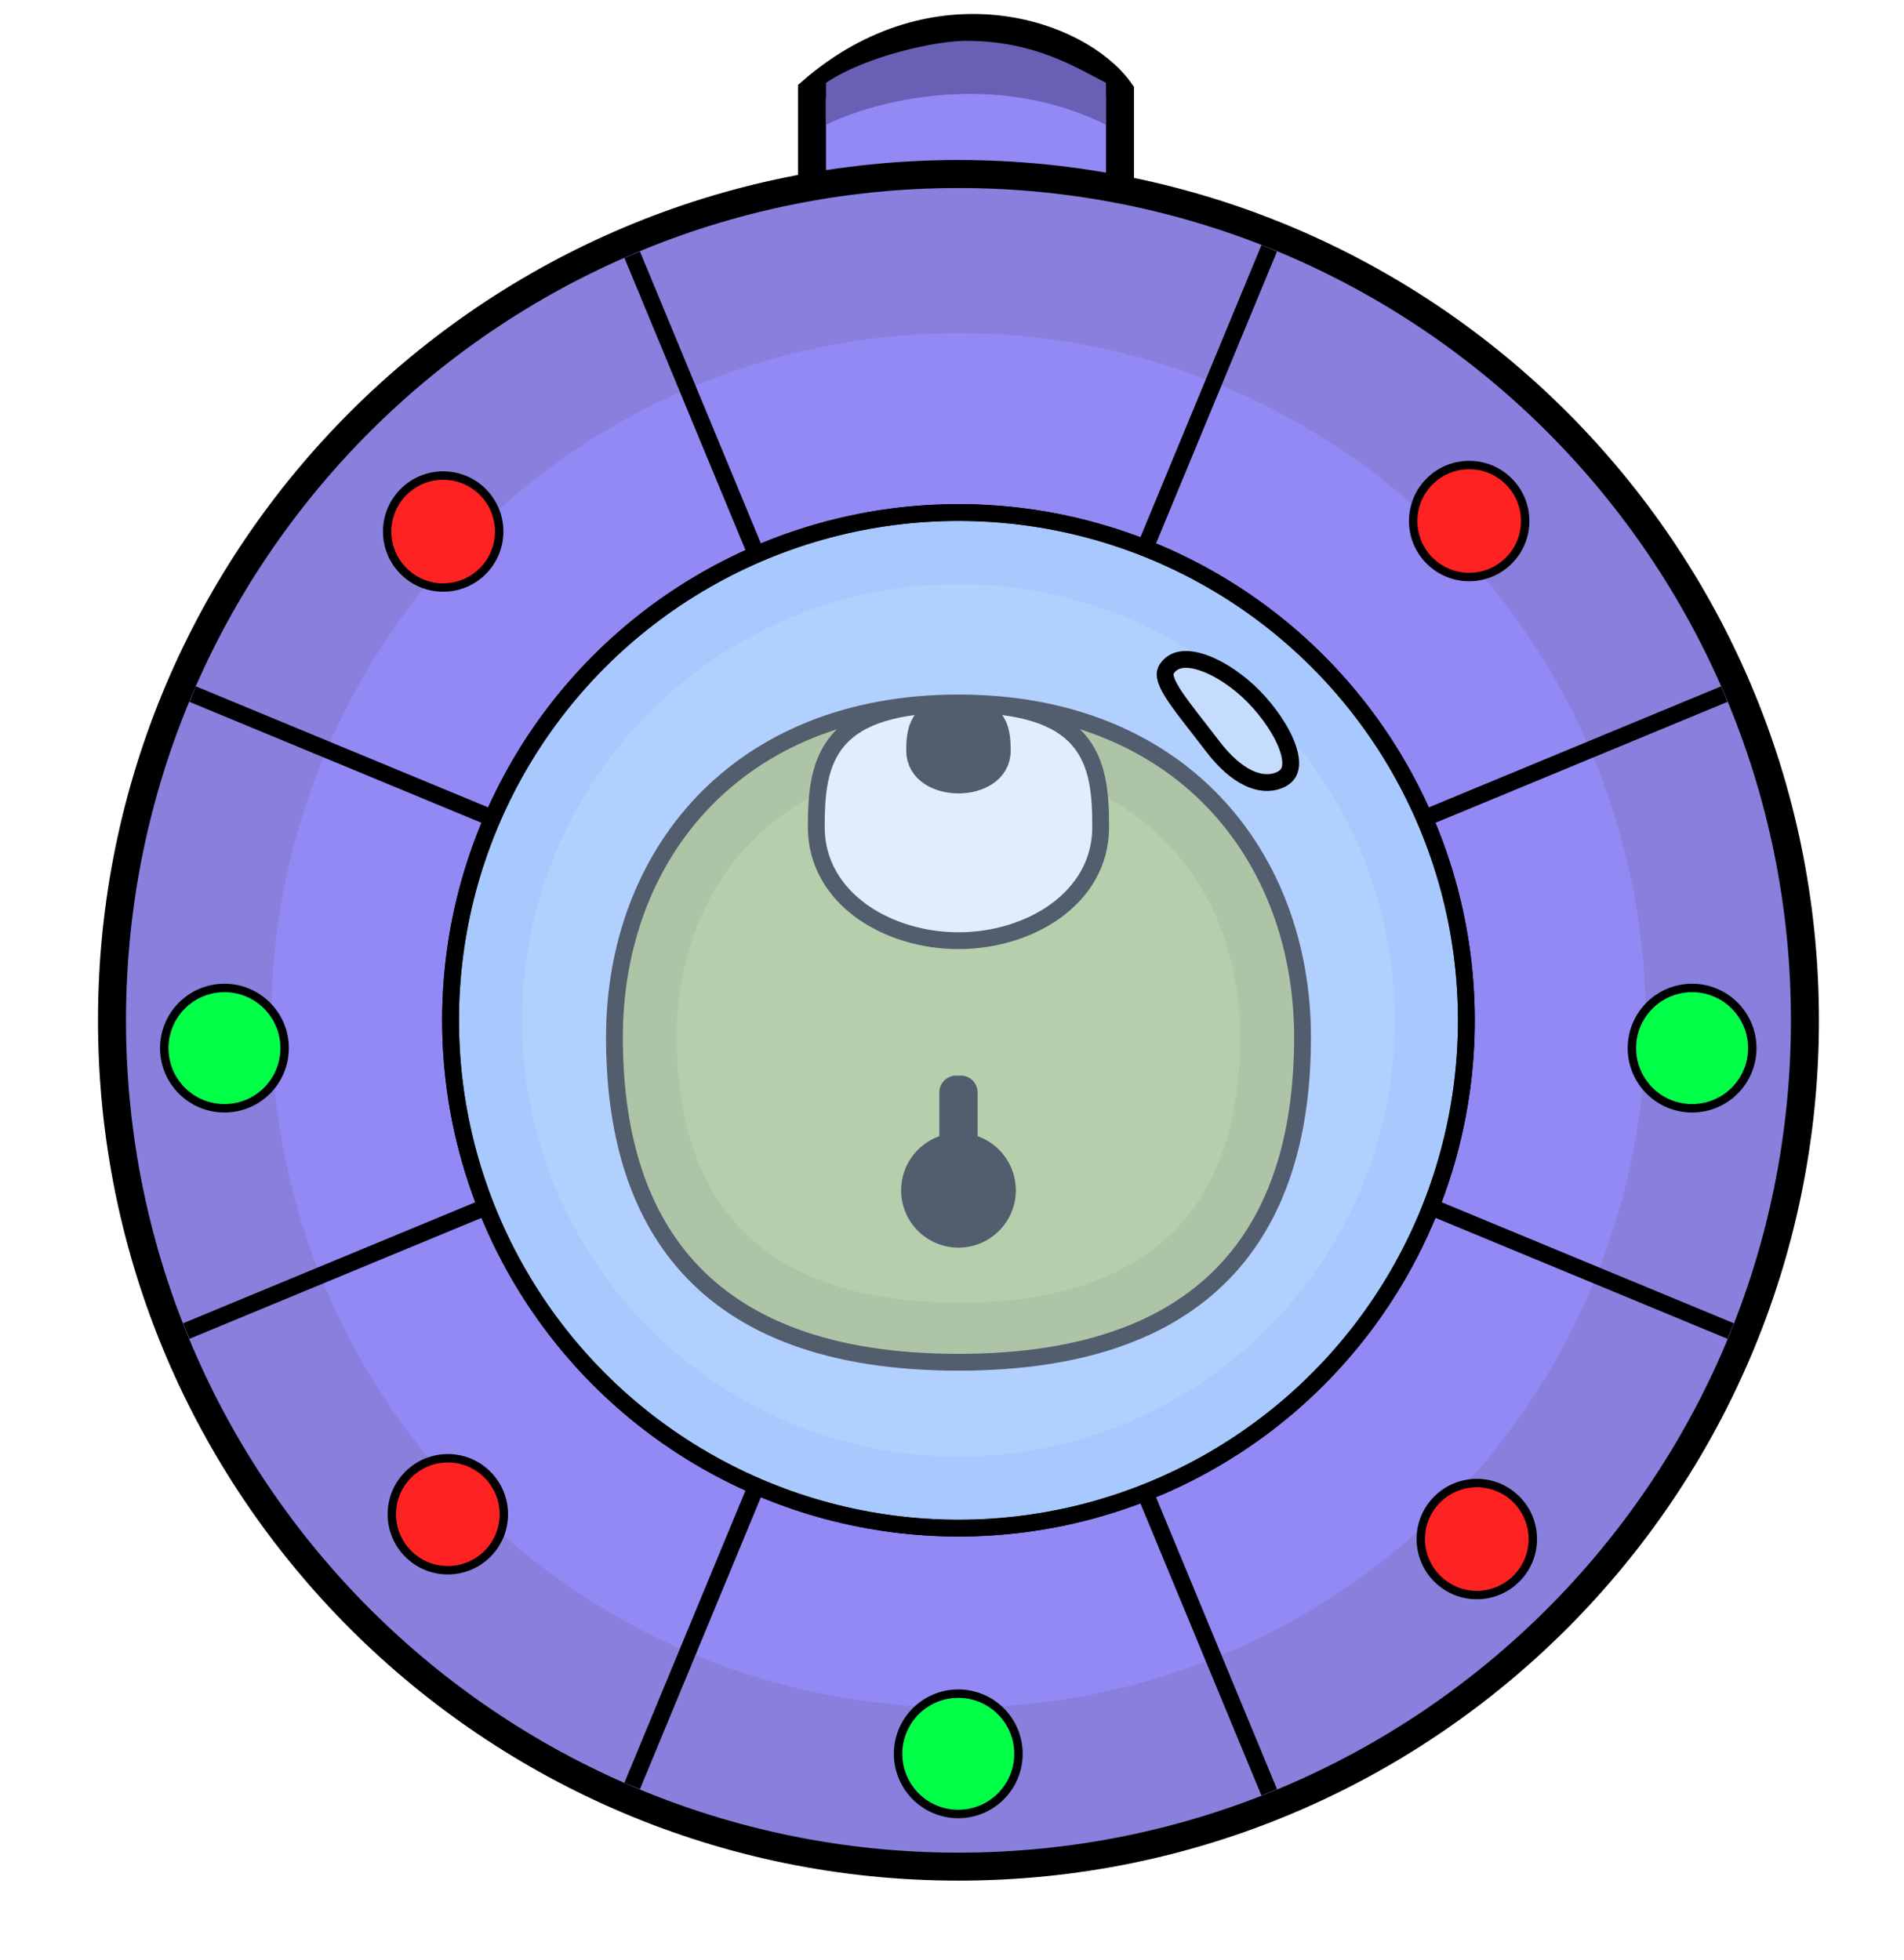 <svg width="68" height="70" viewBox="0 0 68 70" fill="none" xmlns="http://www.w3.org/2000/svg">
<path d="M40 3.262L40 6.942L29 7.158L29 3.262C33.4 -0.548 38.5 1.158 40 3.262Z" fill="#9289F5" stroke="black"/>
<path d="M39.5 4.458C35.5 2.458 31.167 3.625 29.5 4.458V2.958C31 1.958 33.5 1.458 34.5 1.458C37 1.458 38.5 2.458 39.5 2.958V4.458Z" fill="#6760B5"/>
<circle cx="34.231" cy="36.447" r="30.231" fill="#8880DC"/>
<circle cx="34.231" cy="36.447" r="24.545" fill="#9289F5"/>
<path d="M63.962 36.447C63.962 52.867 50.651 66.178 34.231 66.178V67.178C51.203 67.178 64.962 53.419 64.962 36.447H63.962ZM34.231 66.178C17.811 66.178 4.5 52.867 4.5 36.447H3.5C3.5 53.419 17.259 67.178 34.231 67.178V66.178ZM4.5 36.447C4.5 20.027 17.811 6.716 34.231 6.716V5.716C17.259 5.716 3.5 19.475 3.5 36.447H4.5ZM34.231 6.716C50.651 6.716 63.962 20.027 63.962 36.447H64.962C64.962 19.475 51.203 5.716 34.231 5.716V6.716Z" fill="black"/>
<line x1="6.652" y1="47.546" x2="61.581" y2="24.794" stroke="black" stroke-width="0.6"/>
<line x1="45.33" y1="64.026" x2="22.578" y2="9.098" stroke="black" stroke-width="0.6"/>
<line x1="22.577" y1="63.797" x2="45.33" y2="8.868" stroke="black" stroke-width="0.6"/>
<line x1="6.881" y1="24.794" x2="61.81" y2="47.546" stroke="black" stroke-width="0.6"/>
<g filter="url(#filter0_d_278_385)">
<g filter="url(#filter1_d_278_385)">
<circle cx="8.016" cy="37.44" r="2" fill="#00FF47"/>
<circle cx="8.016" cy="37.44" r="2.15" stroke="black" stroke-width="0.3"/>
</g>
<g filter="url(#filter2_d_278_385)">
<circle cx="60.432" cy="37.44" r="2" fill="#00FF47"/>
<circle cx="60.432" cy="37.44" r="2.15" stroke="black" stroke-width="0.3"/>
</g>
<g filter="url(#filter3_d_278_385)">
<circle cx="34.224" cy="62.648" r="2" fill="#00FF47"/>
<circle cx="34.224" cy="62.648" r="2.15" stroke="black" stroke-width="0.3"/>
</g>
<g filter="url(#filter4_d_278_385)">
<ellipse cx="15.828" cy="18.987" rx="2" ry="2" transform="rotate(-45 15.828 18.987)" fill="#FF2222"/>
<ellipse cx="15.828" cy="18.987" rx="2" ry="2" transform="rotate(-45 15.828 18.987)" stroke="black" stroke-width="0.3"/>
</g>
<g filter="url(#filter5_d_278_385)">
<ellipse cx="52.743" cy="54.976" rx="2" ry="2" transform="rotate(-45 52.743 54.976)" fill="#FF2222"/>
<ellipse cx="52.743" cy="54.976" rx="2" ry="2" transform="rotate(-45 52.743 54.976)" stroke="black" stroke-width="0.3"/>
</g>
<g filter="url(#filter6_d_278_385)">
<ellipse cx="52.471" cy="18.612" rx="2" ry="2" transform="rotate(45 52.471 18.612)" fill="#FF2222"/>
<ellipse cx="52.471" cy="18.612" rx="2" ry="2" transform="rotate(45 52.471 18.612)" stroke="black" stroke-width="0.3"/>
</g>
<g filter="url(#filter7_d_278_385)">
<ellipse cx="15.994" cy="54.09" rx="2" ry="2" transform="rotate(45 15.994 54.09)" fill="#FF2222"/>
<ellipse cx="15.994" cy="54.09" rx="2" ry="2" transform="rotate(45 15.994 54.09)" stroke="black" stroke-width="0.3"/>
</g>
</g>
<ellipse cx="34.231" cy="36.447" rx="18.139" ry="18.139" fill="#ACCDFF" stroke="black" stroke-width="0.6"/>
<path d="M21.944 37.057C21.944 30.579 26.288 25.11 34.231 25.11C42.175 25.11 46.519 30.579 46.519 37.057C46.519 43.534 43.54 48.661 34.231 48.661C24.922 48.661 21.944 43.534 21.944 37.057Z" fill="#A2B864" stroke="black" stroke-width="0.6"/>
<path d="M24.166 37.026C24.166 31.72 27.724 27.239 34.231 27.239C40.739 27.239 44.297 31.72 44.297 37.026C44.297 42.332 41.857 46.532 34.231 46.532C26.606 46.532 24.166 42.332 24.166 37.026Z" fill="#B1CA6C"/>
<path fill-rule="evenodd" clip-rule="evenodd" d="M34.148 38.422C33.817 38.422 33.548 38.691 33.548 39.022V40.586C32.753 40.867 32.183 41.626 32.183 42.518C32.183 43.649 33.1 44.566 34.231 44.566C35.362 44.566 36.279 43.649 36.279 42.518C36.279 41.626 35.709 40.867 34.914 40.586V39.022C34.914 38.691 34.645 38.422 34.314 38.422H34.148Z" fill="black"/>
<path d="M34.231 33.602C35.48 33.602 36.738 33.235 37.692 32.548C38.65 31.858 39.31 30.835 39.31 29.548C39.31 28.383 39.233 27.248 38.51 26.422C37.781 25.59 36.472 25.152 34.231 25.152C31.991 25.152 30.681 25.59 29.952 26.422C29.23 27.248 29.153 28.383 29.153 29.548C29.153 30.835 29.812 31.858 30.771 32.548C31.724 33.235 32.982 33.602 34.231 33.602Z" fill="white" stroke="black" stroke-width="0.6"/>
<path d="M35.596 26.817C35.596 27.5 34.914 27.841 34.231 27.841C33.548 27.841 32.866 27.5 32.866 26.817C32.866 25.945 33.028 25.452 34.231 25.452C35.434 25.452 35.596 25.945 35.596 26.817Z" fill="black" stroke="black"/>
<ellipse cx="34.231" cy="36.447" rx="18.139" ry="18.139" fill="#9DC0F6" fill-opacity="0.3" stroke="black" stroke-width="0.6"/>
<ellipse opacity="0.2" cx="34.231" cy="36.447" rx="15.585" ry="15.585" fill="#E0ECFF"/>
<path d="M44.786 24.891C45.308 25.427 45.795 26.128 45.998 26.736C46.1 27.04 46.119 27.289 46.07 27.471C46.025 27.635 45.917 27.778 45.675 27.874C45.017 28.136 44.152 27.762 43.312 26.661C43.122 26.412 42.945 26.185 42.782 25.975C42.389 25.471 42.079 25.072 41.869 24.733C41.567 24.244 41.574 24.033 41.676 23.884C41.914 23.536 42.352 23.458 42.977 23.676C43.592 23.89 44.269 24.36 44.786 24.891Z" fill="#DFECFF" fill-opacity="0.45" stroke="black" stroke-width="0.6"/>
<defs>
<filter id="filter0_d_278_385" x="0.716" y="11.312" width="67.016" height="58.636" filterUnits="userSpaceOnUse" color-interpolation-filters="sRGB">
<feFlood flood-opacity="0" result="BackgroundImageFix"/>
<feColorMatrix in="SourceAlpha" type="matrix" values="0 0 0 0 0 0 0 0 0 0 0 0 0 0 0 0 0 0 127 0" result="hardAlpha"/>
<feOffset/>
<feGaussianBlur stdDeviation="2.5"/>
<feComposite in2="hardAlpha" operator="out"/>
<feColorMatrix type="matrix" values="0 0 0 0 0.663 0 0 0 0 0.979 0 0 0 0 0.612 0 0 0 1 0"/>
<feBlend mode="normal" in2="BackgroundImageFix" result="effect1_dropShadow_278_385"/>
<feBlend mode="normal" in="SourceGraphic" in2="effect1_dropShadow_278_385" result="shape"/>
</filter>
<filter id="filter1_d_278_385" x="0.716" y="30.14" width="14.6" height="14.6" filterUnits="userSpaceOnUse" color-interpolation-filters="sRGB">
<feFlood flood-opacity="0" result="BackgroundImageFix"/>
<feColorMatrix in="SourceAlpha" type="matrix" values="0 0 0 0 0 0 0 0 0 0 0 0 0 0 0 0 0 0 127 0" result="hardAlpha"/>
<feOffset/>
<feGaussianBlur stdDeviation="2.5"/>
<feComposite in2="hardAlpha" operator="out"/>
<feColorMatrix type="matrix" values="0 0 0 0 0.08 0 0 0 0 1 0 0 0 0 0 0 0 0 1 0"/>
<feBlend mode="normal" in2="BackgroundImageFix" result="effect1_dropShadow_278_385"/>
<feBlend mode="normal" in="SourceGraphic" in2="effect1_dropShadow_278_385" result="shape"/>
</filter>
<filter id="filter2_d_278_385" x="53.132" y="30.14" width="14.6" height="14.6" filterUnits="userSpaceOnUse" color-interpolation-filters="sRGB">
<feFlood flood-opacity="0" result="BackgroundImageFix"/>
<feColorMatrix in="SourceAlpha" type="matrix" values="0 0 0 0 0 0 0 0 0 0 0 0 0 0 0 0 0 0 127 0" result="hardAlpha"/>
<feOffset/>
<feGaussianBlur stdDeviation="2.5"/>
<feComposite in2="hardAlpha" operator="out"/>
<feColorMatrix type="matrix" values="0 0 0 0 0.08 0 0 0 0 1 0 0 0 0 0 0 0 0 1 0"/>
<feBlend mode="normal" in2="BackgroundImageFix" result="effect1_dropShadow_278_385"/>
<feBlend mode="normal" in="SourceGraphic" in2="effect1_dropShadow_278_385" result="shape"/>
</filter>
<filter id="filter3_d_278_385" x="26.924" y="55.347" width="14.6" height="14.6" filterUnits="userSpaceOnUse" color-interpolation-filters="sRGB">
<feFlood flood-opacity="0" result="BackgroundImageFix"/>
<feColorMatrix in="SourceAlpha" type="matrix" values="0 0 0 0 0 0 0 0 0 0 0 0 0 0 0 0 0 0 127 0" result="hardAlpha"/>
<feOffset/>
<feGaussianBlur stdDeviation="2.5"/>
<feComposite in2="hardAlpha" operator="out"/>
<feColorMatrix type="matrix" values="0 0 0 0 0.08 0 0 0 0 1 0 0 0 0 0 0 0 0 1 0"/>
<feBlend mode="normal" in2="BackgroundImageFix" result="effect1_dropShadow_278_385"/>
<feBlend mode="normal" in="SourceGraphic" in2="effect1_dropShadow_278_385" result="shape"/>
</filter>
<filter id="filter4_d_278_385" x="8.528" y="11.687" width="14.6" height="14.6" filterUnits="userSpaceOnUse" color-interpolation-filters="sRGB">
<feFlood flood-opacity="0" result="BackgroundImageFix"/>
<feColorMatrix in="SourceAlpha" type="matrix" values="0 0 0 0 0 0 0 0 0 0 0 0 0 0 0 0 0 0 127 0" result="hardAlpha"/>
<feOffset/>
<feGaussianBlur stdDeviation="2.5"/>
<feComposite in2="hardAlpha" operator="out"/>
<feColorMatrix type="matrix" values="0 0 0 0 1 0 0 0 0 0 0 0 0 0 0 0 0 0 1 0"/>
<feBlend mode="normal" in2="BackgroundImageFix" result="effect1_dropShadow_278_385"/>
<feBlend mode="normal" in="SourceGraphic" in2="effect1_dropShadow_278_385" result="shape"/>
</filter>
<filter id="filter5_d_278_385" x="45.443" y="47.676" width="14.6" height="14.6" filterUnits="userSpaceOnUse" color-interpolation-filters="sRGB">
<feFlood flood-opacity="0" result="BackgroundImageFix"/>
<feColorMatrix in="SourceAlpha" type="matrix" values="0 0 0 0 0 0 0 0 0 0 0 0 0 0 0 0 0 0 127 0" result="hardAlpha"/>
<feOffset/>
<feGaussianBlur stdDeviation="2.5"/>
<feComposite in2="hardAlpha" operator="out"/>
<feColorMatrix type="matrix" values="0 0 0 0 1 0 0 0 0 0 0 0 0 0 0 0 0 0 1 0"/>
<feBlend mode="normal" in2="BackgroundImageFix" result="effect1_dropShadow_278_385"/>
<feBlend mode="normal" in="SourceGraphic" in2="effect1_dropShadow_278_385" result="shape"/>
</filter>
<filter id="filter6_d_278_385" x="45.171" y="11.312" width="14.6" height="14.6" filterUnits="userSpaceOnUse" color-interpolation-filters="sRGB">
<feFlood flood-opacity="0" result="BackgroundImageFix"/>
<feColorMatrix in="SourceAlpha" type="matrix" values="0 0 0 0 0 0 0 0 0 0 0 0 0 0 0 0 0 0 127 0" result="hardAlpha"/>
<feOffset/>
<feGaussianBlur stdDeviation="2.5"/>
<feComposite in2="hardAlpha" operator="out"/>
<feColorMatrix type="matrix" values="0 0 0 0 1 0 0 0 0 0 0 0 0 0 0 0 0 0 1 0"/>
<feBlend mode="normal" in2="BackgroundImageFix" result="effect1_dropShadow_278_385"/>
<feBlend mode="normal" in="SourceGraphic" in2="effect1_dropShadow_278_385" result="shape"/>
</filter>
<filter id="filter7_d_278_385" x="8.694" y="46.79" width="14.6" height="14.6" filterUnits="userSpaceOnUse" color-interpolation-filters="sRGB">
<feFlood flood-opacity="0" result="BackgroundImageFix"/>
<feColorMatrix in="SourceAlpha" type="matrix" values="0 0 0 0 0 0 0 0 0 0 0 0 0 0 0 0 0 0 127 0" result="hardAlpha"/>
<feOffset/>
<feGaussianBlur stdDeviation="2.5"/>
<feComposite in2="hardAlpha" operator="out"/>
<feColorMatrix type="matrix" values="0 0 0 0 1 0 0 0 0 0 0 0 0 0 0 0 0 0 1 0"/>
<feBlend mode="normal" in2="BackgroundImageFix" result="effect1_dropShadow_278_385"/>
<feBlend mode="normal" in="SourceGraphic" in2="effect1_dropShadow_278_385" result="shape"/>
</filter>
</defs>
</svg>
